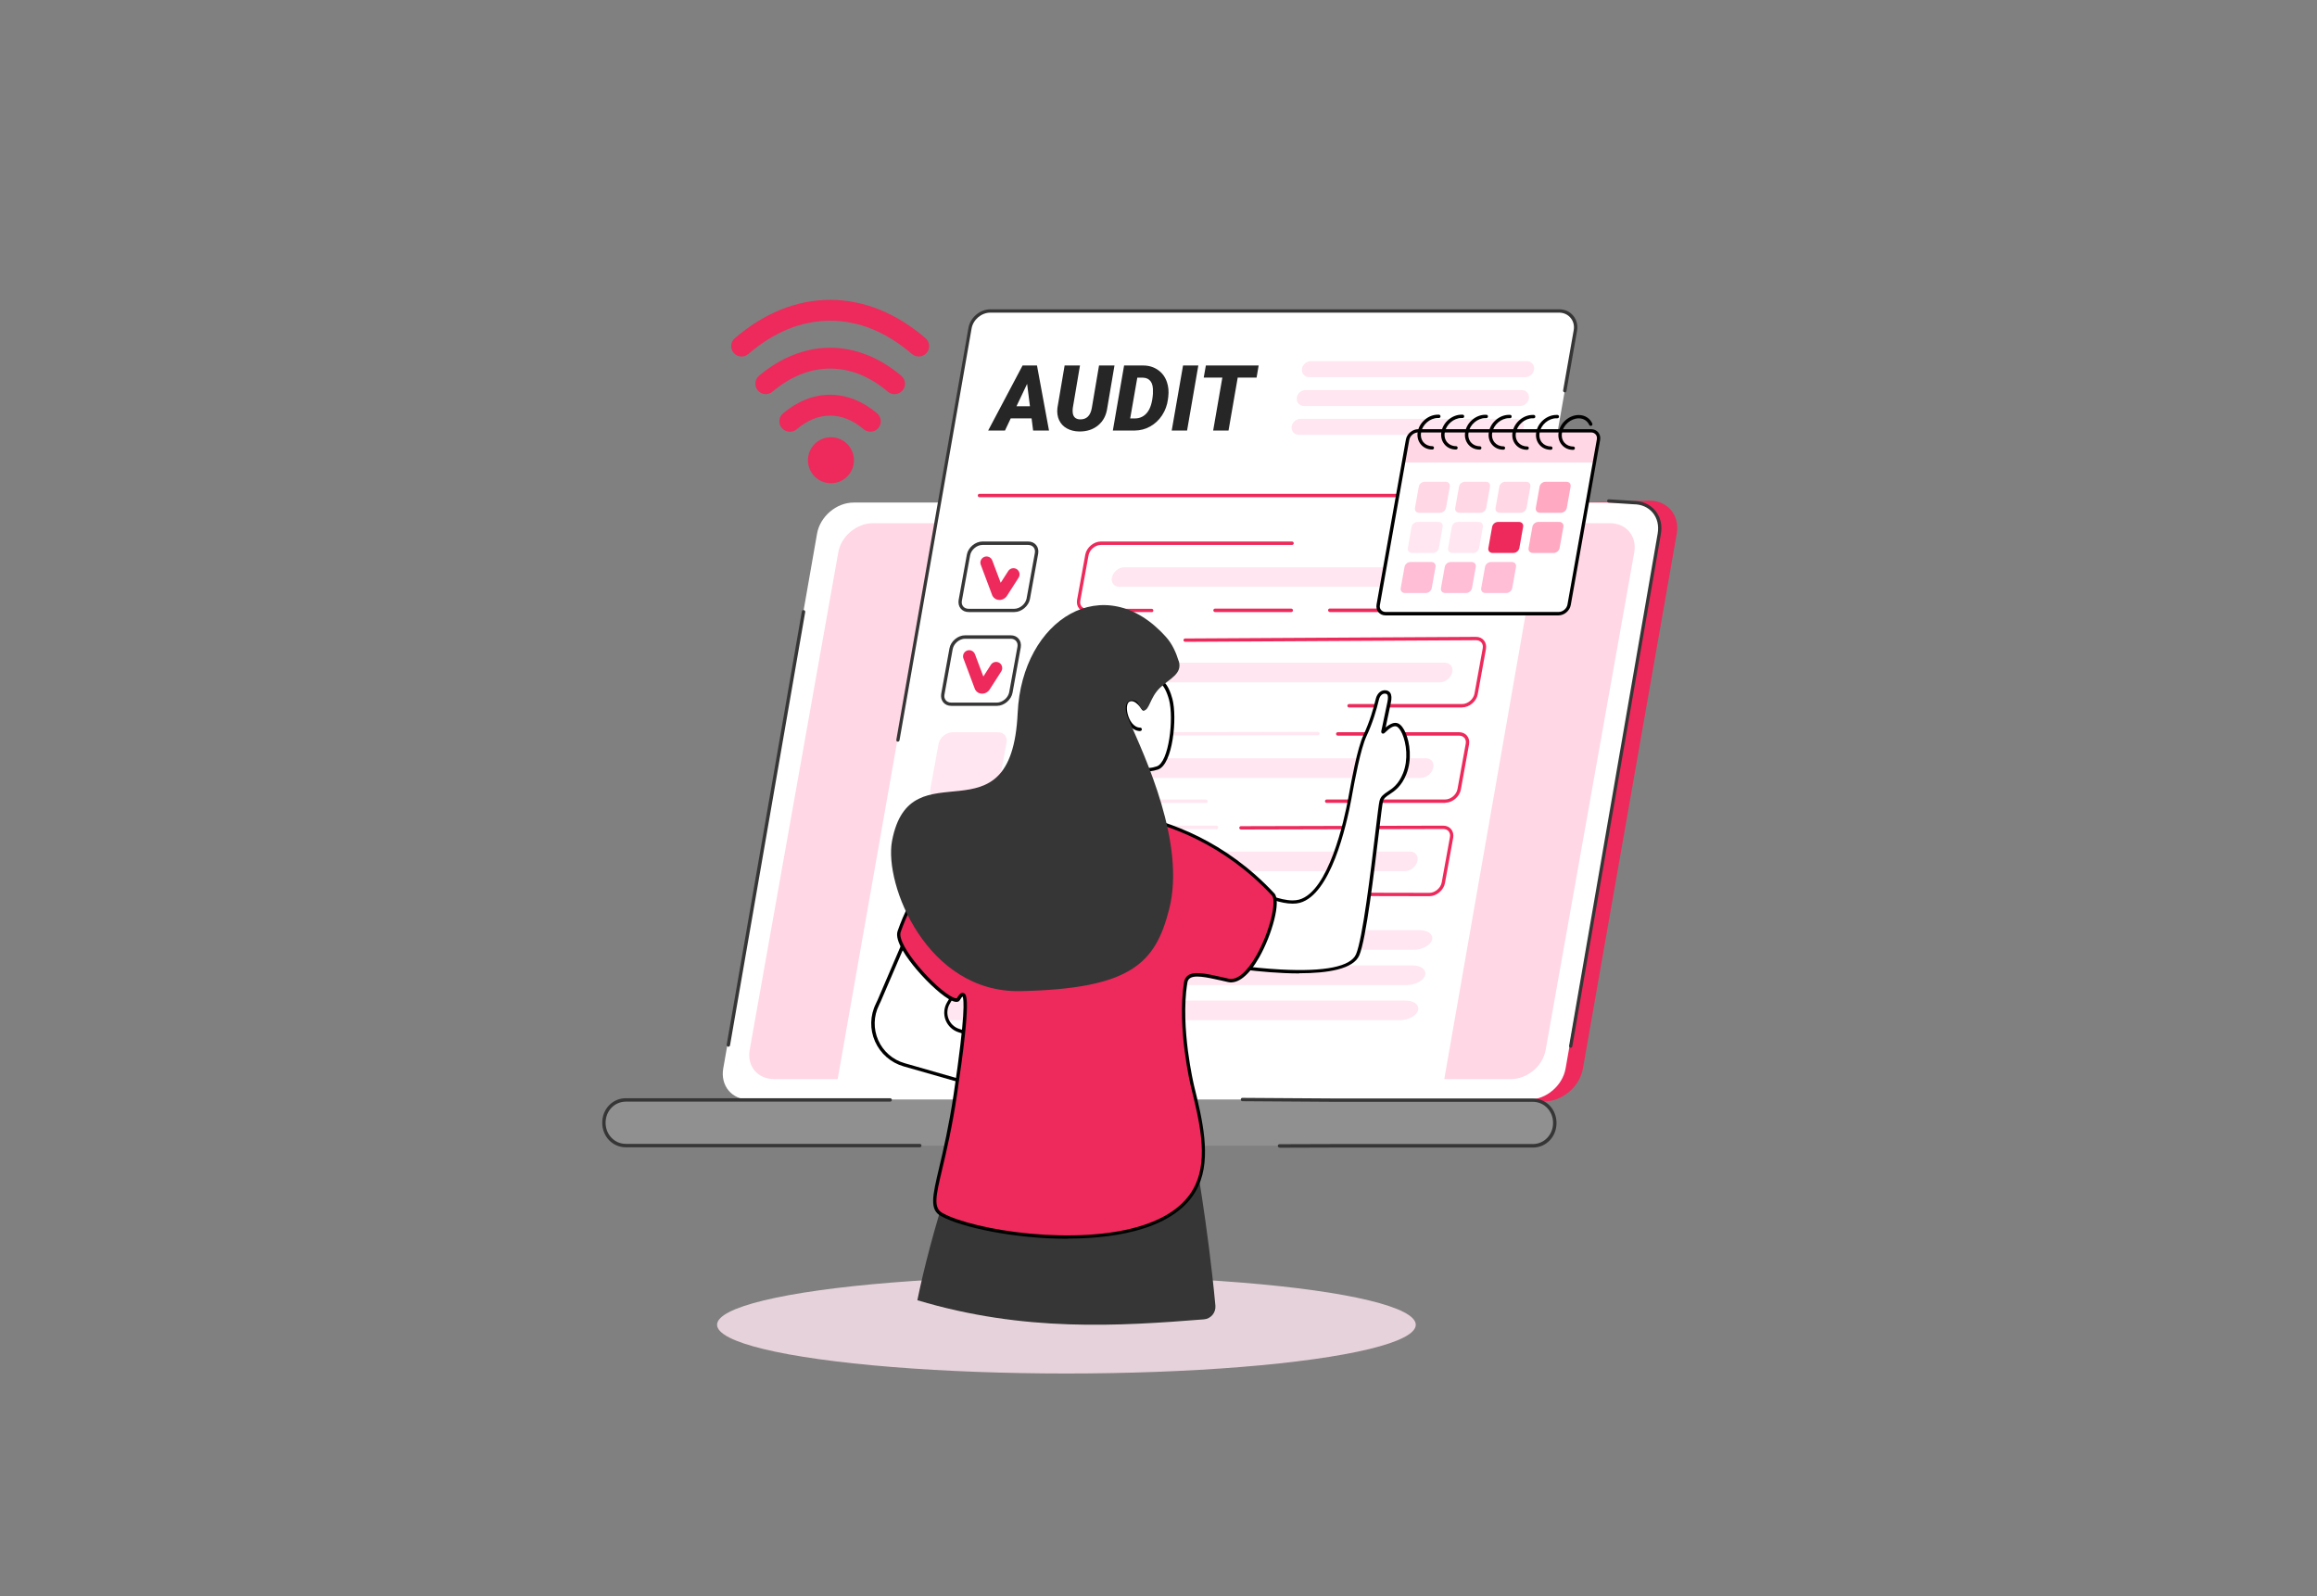 <?xml version="1.0" encoding="UTF-8"?><svg id="Layer_1" xmlns="http://www.w3.org/2000/svg" viewBox="0 0 270 186"><rect x="0" y="0" width="270" height="186" fill="#808080" stroke="none"/><ellipse cx="124.27" cy="154.37" rx="40.71" ry="5.68" fill="#ffe6f0" opacity=".8"/><path d="M156.25,125.46c-2.1-1.71-4.3-3.31-6.56-4.84-4.58-3.09-9.4-5.86-14.28-8.54-2.57-1.41-5.23-2.69-7.86-4-2.64-1.32-5.3-2.63-7.95-3.93-2.42-1.19-4.85-2.39-7.27-3.59-5.5-18.59-11.47-39.67-10.29-39.67l90.18-2.55c2.12,0,3.55,1.73,3.17,3.85l-10.93,62.31c-.37,2.12-2.4,3.85-4.53,3.85h-20.07c-1.18-1-2.44-1.92-3.64-2.9Z" fill="#ed2a5b"/><path d="M99.48,58.56h90.89c2.01,0,3.35,1.63,3,3.63l-10.93,62.31c-.35,2.01-2.26,3.63-4.27,3.63H87.28c-2.01,0-3.35-1.63-3-3.63l10.93-62.31c.35-2.01,2.26-3.63,4.27-3.63Z" fill="#fff"/><g><path d="M183.04,122.09s-.02,0-.03,0c-.11-.02-.18-.12-.16-.23l10.32-59.7c.16-.92-.05-1.79-.59-2.43-.53-.63-1.32-.97-2.22-.97l-2.9-.19c-.11,0-.19-.1-.18-.21,0-.11,.1-.19,.21-.18l2.88,.19h0c1,0,1.9,.4,2.5,1.11,.62,.73,.85,1.71,.67,2.75l-10.32,59.7c-.02,.1-.1,.16-.19,.16Z" fill="#363636"/><path d="M119.12,58.79c-.11,0-.2-.09-.2-.2s.09-.2,.2-.2h42.39c.11,0,.2,.08,.2,.19s-.09,.2-.2,.2h-42.39Z" fill="#363636"/><path d="M84.87,121.97s-.02,0-.03,0c-.11-.02-.18-.12-.16-.23l8.76-50.49c.02-.11,.12-.18,.23-.16,.11,.02,.18,.12,.16,.23l-8.76,50.49c-.02,.09-.1,.16-.19,.16Z" fill="#363636"/></g><path d="M72.93,128.18h105.7c1.41,0,2.55,1.16,2.55,2.66s-1.15,2.66-2.55,2.66H72.93c-1.41,0-2.55-1.16-2.55-2.66s1.14-2.66,2.55-2.66Z" fill="#909090"/><path d="M101.72,60.97h85.89c1.9,0,3.16,1.51,2.83,3.38l-10.33,58.01c-.33,1.87-2.14,3.38-4.03,3.38H90.19c-1.9,0-3.16-1.51-2.83-3.38l10.33-58.01c.33-1.87,2.14-3.38,4.03-3.38Z" fill="#ffd7e5"/><path d="M149.1,133.72c-.11,0-.19-.09-.2-.19,0-.11,.09-.2,.19-.2l6.3-.02h23.23c1.32,0,2.36-1.08,2.36-2.46s-1.04-2.46-2.36-2.46h-23.22l-10.62-.07c-.11,0-.19-.09-.19-.2,0-.11,.08-.2,.2-.19l10.62,.07h23.22c1.54,0,2.75,1.25,2.75,2.86s-1.21,2.86-2.75,2.86h-23.22l-6.3,.02h0Z" fill="#363636"/><path d="M107.18,133.69h-34.25c-1.54,0-2.75-1.25-2.75-2.86s1.21-2.86,2.75-2.86h30.8c.11,0,.2,.09,.2,.2s-.09,.2-.2,.2h-30.8c-1.32,0-2.36,1.08-2.36,2.46s1.04,2.46,2.36,2.46h34.25c.11,0,.2,.09,.2,.2s-.09,.2-.2,.2Z" fill="#363636"/><path d="M97.55,126.09l15.48-87.84c.2-1.13,1.24-2.02,2.38-2.02h66.26c1.25,0,2.12,1.05,1.9,2.29l-15.29,87.36-70.74,.2Z" fill="#fff"/><path d="M175.78,57.94h-61.64c-.11,0-.2-.09-.2-.2s.09-.2,.2-.2h61.64c.11,0,.2,.09,.2,.2s-.09,.2-.2,.2Z" fill="#ed2a5b"/><path d="M118.21,71.32h-5.33c-.38,0-.71-.14-.93-.41-.22-.26-.3-.62-.24-1l.96-5.29c.15-.82,.98-1.52,1.81-1.52h5.33c.38,0,.71,.14,.93,.41,.22,.26,.3,.62,.24,1l-.96,5.29c-.15,.82-.98,1.52-1.81,1.52Zm-3.73-7.82c-.65,0-1.31,.56-1.43,1.2l-.96,5.29c-.05,.26,0,.5,.15,.68,.14,.17,.37,.27,.63,.27h5.33c.65,0,1.31-.56,1.43-1.2l.96-5.29c.05-.26,0-.5-.15-.68-.14-.17-.37-.27-.63-.27h-5.33Z" fill="#363636"/><path d="M116.45,69.91h0c-.33,0-.62-.17-.78-.45l-.03-.05-1.35-3.6c-.14-.37,.05-.78,.42-.92,.37-.14,.78,.05,.92,.42l.98,2.6,.88-1.37c.21-.33,.66-.43,.99-.22,.33,.21,.43,.66,.22,.99l-1.34,2.09c-.19,.31-.53,.51-.89,.51Z" fill="#ed2a5b"/><path d="M114.71,93.15h-5.33c-.67,0-1.09-.51-.97-1.17l.96-5.29c.13-.73,.88-1.36,1.62-1.36h5.33c.67,0,1.09,.51,.97,1.17l-.96,5.29c-.13,.73-.88,1.36-1.62,1.36Z" fill="#ffe6f0"/><path d="M116.18,82.25h-5.33c-.38,0-.71-.14-.93-.41-.22-.26-.3-.62-.24-1l.96-5.29c.15-.82,.98-1.52,1.81-1.52h5.33c.38,0,.71,.14,.93,.41,.22,.26,.3,.62,.24,1l-.96,5.29c-.15,.82-.98,1.52-1.81,1.52Zm-3.73-7.82c-.65,0-1.31,.56-1.43,1.2l-.96,5.29c-.05,.26,0,.5,.15,.68,.14,.17,.37,.27,.63,.27h5.33c.65,0,1.31-.56,1.43-1.2l.96-5.29c.05-.26,0-.5-.15-.68-.14-.17-.37-.27-.63-.27h-5.33Z" fill="#363636"/><path d="M114.43,80.83h0c-.33,0-.62-.17-.78-.45l-.03-.05-1.35-3.6c-.14-.37,.05-.78,.42-.92,.37-.14,.78,.05,.92,.42l.98,2.6,.88-1.37c.21-.33,.66-.43,.99-.22,.33,.21,.43,.66,.22,.99l-1.34,2.09c-.19,.31-.53,.51-.89,.51Z" fill="#ed2a5b"/><g><path d="M178.16,46.45c-.09,.49-.54,.86-1.03,.86h-25.18c-.54,0-.92-.46-.83-1,.09-.49,.54-.86,1.03-.86h25.18c.54,0,.92,.46,.83,1Z" fill="#ffe6f0"/><path d="M177.56,49.81c-.09,.49-.54,.86-1.03,.86h-25.18c-.54,0-.92-.46-.83-1,.09-.49,.54-.86,1.03-.86h25.18c.54,0,.92,.46,.83,1Z" fill="#ffe6f0"/><path d="M178.76,43.09c-.09,.49-.54,.86-1.03,.86h-25.18c-.54,0-.92-.46-.83-1,.09-.49,.54-.86,1.03-.86h25.18c.54,0,.92,.46,.83,1Z" fill="#ffe6f0"/></g><g><path d="M106.34,109.61c-.11,.6,.52,1.06,1.45,1.06h56.97c1.03,0,2.01-.56,2.13-1.22,.11-.6-.52-1.06-1.45-1.06h-56.97c-1.03,0-2.01,.56-2.13,1.22Z" fill="#ffe6f0"/><path d="M105.53,113.72c-.11,.6,.52,1.06,1.45,1.06h56.97c1.03,0,2.01-.56,2.13-1.22,.11-.6-.52-1.06-1.45-1.06h-56.97c-1.03,0-2.01,.56-2.13,1.22Z" fill="#ffe6f0"/><path d="M104.71,117.82c-.11,.6,.52,1.06,1.45,1.06h56.97c1.03,0,2.01-.56,2.13-1.22,.11-.6-.52-1.06-1.45-1.06h-56.97c-1.03,0-2.01,.56-2.13,1.22Z" fill="#ffe6f0"/></g><path d="M134.21,71.32h-7.53c-.38,0-.71-.14-.93-.41-.22-.26-.3-.62-.24-1l.96-5.29c.15-.82,.98-1.52,1.81-1.52h22.28c.11,0,.2,.09,.2,.2s-.09,.2-.2,.2h-22.28c-.65,0-1.31,.56-1.43,1.2l-.96,5.29c-.05,.26,0,.5,.15,.68,.14,.17,.37,.27,.63,.27h7.53c.11,0,.2,.09,.2,.2s-.09,.2-.2,.2Z" fill="#ed2a5b"/><path d="M150.47,71.32h-8.88c-.11,0-.2-.09-.2-.2s.09-.2,.2-.2h8.88c.11,0,.2,.09,.2,.2s-.09,.2-.2,.2Z" fill="#ed2a5b"/><path d="M172.36,71.32h-17.4c-.11-.01-.2-.1-.2-.21,0-.11,.09-.2,.2-.2h17.4c.65,.01,1.31-.55,1.43-1.19l.96-5.29c.05-.26,0-.5-.15-.68-.14-.17-.37-.27-.63-.27h-9.89c-.11,0-.2-.09-.2-.2s.09-.2,.2-.2h9.89c.38,0,.71,.14,.93,.41,.22,.26,.3,.62,.24,1l-.96,5.29c-.15,.82-.98,1.52-1.81,1.52Z" fill="#ed2a5b"/><path d="M129.57,67.32c-.11,.6,.27,1.06,.88,1.06h39.55c.67,0,1.34-.56,1.46-1.22,.11-.6-.27-1.06-.88-1.06h-39.55c-.67,0-1.34,.56-1.46,1.22Z" fill="#ffe6f0"/><path d="M135.56,82.44h-10.85c-.38,0-.71-.14-.93-.41-.22-.26-.3-.62-.24-1l.96-5.29c.15-.82,.98-1.52,1.81-1.52h9.18c.11,0,.2,.09,.2,.2s-.09,.2-.2,.2h-9.18c-.65,0-1.31,.56-1.43,1.2l-.96,5.29c-.05,.26,0,.5,.15,.68,.14,.17,.37,.27,.63,.27h10.85c.11,0,.2,.09,.2,.2s-.09,.2-.2,.2Z" fill="#99b9ff"/><path d="M170.39,82.44h-13.18c-.11,0-.2-.09-.2-.2s.09-.2,.2-.2h13.18c.65,0,1.31-.56,1.43-1.2l.96-5.29c.05-.26,0-.5-.15-.68-.14-.17-.37-.27-.63-.27l-33.89,.19c-.11,0-.2-.09-.2-.19,0-.11,.09-.2,.19-.2l33.89-.19c.38,0,.71,.14,.93,.41,.22,.26,.3,.62,.24,1l-.96,5.29c-.15,.82-.98,1.52-1.81,1.52Z" fill="#ed2a5b"/><path d="M127.35,78.45c-.11,.6,.27,1.06,.88,1.06h39.55c.67,0,1.34-.56,1.46-1.22,.11-.6-.27-1.06-.88-1.06h-39.55c-.67,0-1.34,.56-1.46,1.22Z" fill="#ffe6f0"/><path d="M140.52,93.56h-17.79c-.38,0-.71-.14-.93-.41-.22-.26-.3-.62-.24-1l.96-5.29c.15-.82,.98-1.52,1.81-1.52l29.24-.06h0c.11,0,.2,.09,.2,.19,0,.11-.09,.2-.19,.2l-29.24,.06c-.65,0-1.31,.56-1.43,1.2l-.96,5.29c-.05,.26,0,.5,.15,.68,.14,.17,.37,.27,.63,.27h17.79c.11,0,.2,.09,.2,.2s-.09,.2-.2,.2Z" fill="#ffe6f0"/><path d="M168.41,93.56h-13.81c-.11,0-.2-.09-.2-.2s.09-.2,.2-.2h13.81c.65,0,1.31-.56,1.43-1.2l.96-5.29c.05-.26,0-.5-.15-.68-.14-.17-.37-.27-.63-.27h-14.13c-.11,0-.2-.09-.2-.2s.09-.2,.2-.2h14.13c.38,0,.71,.14,.93,.41,.22,.26,.3,.62,.24,1l-.96,5.29c-.15,.82-.98,1.52-1.81,1.52Z" fill="#ed2a5b"/><path d="M125.14,89.58c-.11,.6,.27,1.06,.88,1.06h39.55c.67,0,1.34-.56,1.46-1.22,.11-.6-.27-1.06-.88-1.06h-39.55c-.67,0-1.34,.56-1.46,1.22Z" fill="#ffe6f0"/><path d="M120.88,104.43c-.38,0-.71-.14-.93-.41-.22-.26-.3-.62-.24-1l.96-5.29c.15-.82,.98-1.52,1.81-1.52h19.28c.11,0,.2,.09,.2,.2s-.09,.2-.2,.2h-19.28c-.65,0-1.31,.56-1.43,1.2l-.96,5.29c-.05,.26,0,.5,.15,.68,.14,.17,.37,.27,.63,.27l26.27-.08h0c.11,0,.19,.09,.2,.19,0,.11-.09,.2-.19,.2l-26.27,.08Z" fill="#ffe6f0"/><path d="M166.56,104.43l-9.57-.02c-.11,0-.2-.09-.19-.2,0-.11,.09-.19,.2-.19h0l9.57,.02c.65,0,1.31-.56,1.43-1.2l.96-5.29c.05-.26,0-.5-.15-.68-.14-.17-.37-.27-.63-.27l-23.57,.06c-.11,0-.2-.09-.2-.19,0-.11,.09-.2,.19-.2l23.57-.06c.38,0,.71,.14,.93,.41,.22,.26,.3,.62,.24,1l-.96,5.29c-.15,.82-.98,1.52-1.81,1.52Z" fill="#ed2a5b"/><path d="M123.29,100.45c-.11,.6,.27,1.06,.88,1.06h39.55c.67,0,1.34-.56,1.46-1.22,.11-.6-.27-1.06-.88-1.06h-39.55c-.67,0-1.34,.56-1.46,1.22Z" fill="#ffe6f0"/><path d="M104.64,86.43s-.02,0-.03,0c-.11-.02-.18-.12-.16-.23l8.4-47.98c.21-1.22,1.34-2.18,2.57-2.18h66.26c.66,0,1.24,.26,1.64,.74,.4,.48,.57,1.12,.45,1.78l-1.23,7c-.02,.11-.12,.18-.23,.16-.11-.02-.18-.12-.16-.23l1.23-7c.1-.55-.03-1.06-.37-1.46-.33-.39-.8-.6-1.34-.6H115.41c-1.04,0-2.01,.81-2.19,1.85l-8.4,47.98c-.02,.09-.1,.16-.19,.16Z" fill="#363636"/><path d="M114.58,128.86c-2.71,3.75-6.14,15.12-7.68,22.65,12.47,3.74,23.49,3.01,33.38,2.23,.82-.06,1.42-.78,1.35-1.6-.88-9.46-2.47-18.12-2.47-18.12l-24.58-5.16Z" fill="#363636"/><g><path d="M142.56,101.71s6.05,4.07,8.88,3.31c3.98-1.08,5.73-11.22,5.91-12.12,.17-.9,.94-5.47,1.73-7.17,.75-1.6,1.2-3.24,1.44-4.25,.14-.61,.56-.9,.97-.84,.36,.05,.6,.34,.4,1.24-.23,1.05-.44,2.1-.63,3-.06,.28-.17,.55,.02,.35,.46-.47,1.07-.92,1.54-.75,.89,.32,1.84,3.32,.88,5.69-.95,2.37-2.48,2.11-2.74,3.22-.26,1.12-1.64,15.29-2.74,17.88-1.58,3.73-16.77,1.01-16.77,1.01l1.11-10.56Z" fill="#fff"/><path d="M151.4,113.43c-4.54,0-9.63-.9-9.99-.96l-.18-.03,1.16-11.07,.27,.18c.05,.04,5.05,3.37,7.97,3.37,.27,0,.52-.03,.75-.09,3.46-.94,5.27-9.31,5.74-11.85l.02-.12c.02-.1,.05-.25,.08-.44,.26-1.43,.95-5.25,1.67-6.78,.72-1.54,1.18-3.14,1.43-4.21,.16-.66,.65-1.07,1.19-.99,.22,.03,.38,.13,.49,.29,.17,.25,.19,.64,.07,1.19-.15,.66-.28,1.31-.41,1.94-.07,.32-.13,.62-.19,.91,.55-.46,1.02-.63,1.41-.49,.41,.15,.71,.66,.89,1.06,.54,1.21,.78,3.19,.11,4.88-.57,1.42-1.36,1.95-1.94,2.33-.41,.27-.7,.46-.79,.86-.07,.31-.25,1.77-.47,3.61-.56,4.65-1.49,12.43-2.28,14.3-.68,1.61-3.69,2.09-6.99,2.09Zm-9.75-1.32c.8,.14,4.14,.68,7.59,.86,5.14,.28,8.17-.34,8.78-1.78,.77-1.82,1.7-9.56,2.25-14.19,.23-1.93,.4-3.32,.48-3.66,.13-.55,.51-.8,.96-1.1,.56-.37,1.27-.84,1.79-2.15,.63-1.58,.39-3.48-.1-4.58-.2-.46-.45-.78-.67-.86-.3-.11-.77,.14-1.33,.71-.05,.05-.18,.19-.34,.1-.15-.09-.11-.25-.06-.45,.01-.06,.03-.12,.04-.18,.07-.33,.14-.69,.22-1.05,.13-.63,.27-1.29,.41-1.95,.12-.54,.06-.78,0-.88-.03-.04-.08-.1-.23-.12-.34-.05-.64,.23-.75,.69-.26,1.09-.72,2.71-1.46,4.28-.69,1.49-1.38,5.26-1.64,6.68-.03,.19-.06,.34-.08,.44l-.02,.12c-.62,3.33-2.44,11.19-6.02,12.16-.26,.07-.54,.1-.84,.1-2.69,0-6.83-2.55-7.93-3.26l-1.06,10.06Z"/></g><g><path d="M106.77,106.53l-4.32,10.08c-.06,.15-.14,.29-.21,.43-1.38,2.78,.09,6.17,3.11,7.04l13.03,3.73,.34-5.53-6.98-2.18c-1.35-.42-1.96-1.99-1.24-3.21l1.21-2.06-4.95-8.29Z" fill="#fff"/><path d="M118.57,128.06l-13.27-3.8c-1.49-.43-2.7-1.48-3.33-2.9-.63-1.42-.59-3.03,.1-4.41l.02-.05c.06-.13,.12-.25,.18-.38l4.47-10.43,5.2,8.72-1.27,2.16c-.31,.53-.36,1.16-.14,1.74,.22,.57,.68,1.01,1.27,1.19l7.13,2.23-.37,5.92Zm-11.76-21.1l-4.17,9.72c-.06,.14-.12,.27-.19,.4l-.02,.05c-.64,1.28-.67,2.77-.09,4.08,.58,1.31,1.7,2.29,3.08,2.68l12.8,3.67,.32-5.13-6.83-2.14c-.7-.22-1.25-.74-1.52-1.42-.26-.68-.2-1.44,.17-2.07l1.15-1.96-4.69-7.86Z"/></g><path d="M117.08,96.2c7.3-3.26,21.4-2.58,31.3,8.04,1.16,1.25-2.2,10.67-5.19,10.02-2.22-.48-4.1-1.02-4.76-.28-.18,.2-.22,.44-.24,.58-.84,5.33,.8,12,.8,12,.98,3.99,2.03,8.31,.53,11.58-4.07,8.86-24.87,6.08-29.73,3.4-2-1.1,.1-4.13,1.57-14.01,1.1-7.36,1.74-13.46,.38-11.11-.67,1.15-7.64-5.79-6.91-7.86,1.6-4.55,4.4-8.84,12.28-12.35Z" fill="#ed2a5b"/><path d="M124.4,144.35c-6.14,0-12.3-1.3-14.74-2.64-1.37-.75-1.01-2.29-.22-5.65,.48-2.03,1.13-4.81,1.69-8.56,1.39-9.34,1.21-11.09,1.03-11.38-.04,.04-.14,.13-.29,.4-.11,.19-.36,.36-.97,.08-.99-.45-2.68-1.96-4.12-3.66-.99-1.17-2.58-3.3-2.18-4.45,1.43-4.07,4.02-8.73,12.38-12.47l.08,.18-.08-.18c3.96-1.77,9.49-2.21,14.79-1.2,4.49,.86,11.03,3.17,16.73,9.28,.83,.89-.28,4.84-1.76,7.45-1.2,2.11-2.48,3.13-3.62,2.89-.27-.06-.54-.12-.79-.18-1.76-.39-3.27-.73-3.78-.17-.15,.16-.18,.36-.2,.48-.82,5.23,.78,11.86,.79,11.92,.96,3.92,2.05,8.37,.51,11.71-1.02,2.22-3.13,3.88-6.27,4.91-2.65,.87-5.82,1.22-9,1.22Zm-12.22-28.65s.07,0,.11,.02c.33,.12,.95,.33-.77,11.83-.56,3.77-1.22,6.56-1.7,8.59-.77,3.26-1.09,4.61,.03,5.22,3.64,2,15.75,3.92,23.42,1.39,3.03-1,5.06-2.58,6.04-4.71,1.48-3.22,.45-7.41-.54-11.46-.02-.07-1.63-6.77-.8-12.08,.02-.14,.07-.43,.29-.68,.66-.74,2.21-.39,4.16,.05,.26,.06,.52,.12,.79,.18,.94,.2,2.1-.78,3.19-2.7,1.6-2.81,2.39-6.38,1.82-7-5.62-6.03-12.08-8.31-16.52-9.16-5.23-1-10.67-.57-14.56,1.17-8.23,3.67-10.77,8.25-12.18,12.24-.54,1.53,4.11,6.71,6.09,7.62,.28,.13,.44,.13,.47,.08,.17-.29,.39-.61,.65-.61Z"/><g><path d="M135.14,79.41c.67,.15,1.11,1.43,1.29,2.09,.58,2.17,0,7.47-1.55,7.99-1.54,.51-1.48-.22-2.61,.58-.9,.64-.92,1.63-1.12,3.78-.01,.14,2.83,.61,2.89,.73,.14,.28-1.16,4.04-6.54,3.96-5.1-.07-6.18-3.4-6.22-3.64-.03-.14,3.75-.83,3.8-.98,.68-1.9,.98-5.12,.98-5.12,0,0,2.08-10.95,9.08-9.41Z" fill="#fff"/><path d="M127.65,98.75c-.05,0-.11,0-.16,0-5.45-.08-6.41-3.76-6.41-3.79-.04-.23,.19-.29,.75-.43,.37-.09,.86-.2,1.35-.31,.65-.14,1.51-.33,1.74-.42,.65-1.87,.94-4.97,.95-5v-.02c.05-.26,1.25-6.38,4.89-8.78,1.33-.88,2.82-1.14,4.43-.79,.8,.18,1.27,1.62,1.43,2.23,.58,2.16,.06,7.65-1.68,8.23-.74,.24-1.13,.22-1.45,.2-.35-.02-.56-.04-1.11,.36-.75,.54-.83,1.36-.99,3.15-.01,.12-.02,.24-.03,.36,.25,.08,.92,.22,1.38,.31,1.33,.28,1.42,.31,1.48,.43,.12,.23-.13,.85-.44,1.35-.54,.88-2.22,2.9-6.12,2.9Zm-6.14-3.73c.24,.64,1.52,3.28,5.99,3.34,2.91,.04,4.54-1.06,5.39-1.99,.67-.73,.92-1.41,.96-1.65-.22-.06-.77-.18-1.2-.27-1.63-.34-1.72-.37-1.7-.61,.02-.17,.03-.33,.04-.49,.17-1.86,.25-2.79,1.15-3.44,.67-.48,.99-.46,1.36-.43,.3,.02,.63,.04,1.3-.18,1.42-.47,2-5.6,1.43-7.75-.22-.83-.66-1.85-1.14-1.95-1.5-.33-2.89-.08-4.13,.73-3.44,2.27-4.67,8.26-4.72,8.52-.02,.23-.32,3.28-.99,5.16-.05,.15-.06,.17-2,.6-.62,.14-1.43,.31-1.75,.41Zm3.44-1.23h0Z"/></g><path d="M132.85,85.19h0c-.97-.02-1.63-1.01-1.85-1.97-.2-.86-.03-1.57,.42-1.8,1.03-.52,1.95,1.01,1.99,1.08,.05,.09,.02,.21-.07,.27-.09,.05-.21,.02-.27-.07,0-.01-.77-1.29-1.47-.93-.27,.14-.36,.71-.21,1.36,.19,.82,.71,1.65,1.48,1.66,.11,0,.19,.09,.19,.2,0,.11-.09,.19-.2,.19Z"/><path d="M137.36,77.02c.46,1.52-1.07,2.04-2.21,3.15-1.17,1.14-1.19,2.59-1.89,2.63-.09,0-.42-.34-.6-.78-.3-.74-2.29-.76-1.11,1.91,1.85,4.2,6.67,14.38,4.68,22.07-1.59,6.16-4.33,9.23-17.33,9.49-10.88,.22-15.91-12.43-14.95-17.5,2.14-11.29,13.92,.7,14.64-14.92,.51-10.95,10.12-16.88,17.29-8.84,.73,.81,1.18,1.84,1.47,2.8Z" fill="#363636"/><path d="M181.61,71.51h-20.15c-.58,0-.97-.47-.86-1.04l3.42-19.23c.1-.58,.65-1.04,1.23-1.04h20.15c.58,0,.97,.47,.86,1.04l-3.42,19.23c-.1,.58-.65,1.04-1.23,1.04Z" fill="#fff"/><path d="M185.79,53.89h-22.24l.47-2.65c.1-.58,.65-1.04,1.23-1.04h20.15c.58,0,.97,.47,.86,1.04l-.47,2.65Z" fill="#ffd7e5"/><path d="M181.61,71.71h-20.15c-.34,0-.63-.13-.83-.37-.2-.24-.28-.56-.22-.9l3.42-19.23c.12-.66,.76-1.2,1.43-1.2h20.15c.34,0,.63,.13,.83,.37,.2,.24,.28,.56,.22,.9l-3.42,19.23c-.12,.66-.76,1.2-1.43,1.2Zm-16.35-21.32c-.49,0-.96,.39-1.04,.88l-3.42,19.23c-.04,.22,0,.43,.14,.58,.13,.15,.32,.23,.53,.23h20.15c.49,0,.96-.39,1.04-.88l3.42-19.23c.04-.22,0-.43-.14-.58-.13-.15-.32-.23-.53-.23h-20.15Z"/><path d="M166.99,64.43h-2.46c-.32,0-.53-.26-.47-.57l.44-2.47c.06-.32,.36-.57,.68-.57h2.46c.32,0,.53,.26,.47,.57l-.44,2.47c-.06,.31-.36,.57-.68,.57Z" fill="#ffe6f0"/><path d="M171.68,64.43h-2.46c-.32,0-.53-.26-.47-.57l.44-2.47c.06-.32,.36-.57,.68-.57h2.46c.32,0,.53,.26,.47,.57l-.44,2.47c-.06,.31-.36,.57-.68,.57Z" fill="#ffe6f0"/><path d="M176.37,64.43h-2.46c-.32,0-.53-.26-.47-.57l.44-2.47c.06-.32,.36-.57,.68-.57h2.46c.32,0,.53,.26,.47,.57l-.44,2.47c-.06,.31-.36,.57-.68,.57Z" fill="#ed2a5b"/><path d="M181.06,64.43h-2.46c-.32,0-.53-.26-.47-.57l.44-2.47c.06-.32,.36-.57,.68-.57h2.46c.32,0,.53,.26,.47,.57l-.44,2.47c-.06,.31-.36,.57-.68,.57Z" fill="#ffa9c2"/><path d="M166.16,69.1h-2.46c-.32,0-.53-.26-.47-.57l.44-2.47c.06-.31,.36-.57,.68-.57h2.46c.32,0,.53,.26,.47,.57l-.44,2.47c-.06,.31-.36,.57-.68,.57Z" fill="#ffbdd6"/><path d="M170.85,69.1h-2.46c-.32,0-.53-.26-.47-.57l.44-2.47c.06-.31,.36-.57,.68-.57h2.46c.32,0,.53,.26,.47,.57l-.44,2.47c-.06,.31-.36,.57-.68,.57Z" fill="#ffbdd6"/><path d="M175.54,69.1h-2.46c-.32,0-.53-.26-.47-.57l.44-2.47c.06-.31,.36-.57,.68-.57h2.46c.32,0,.53,.26,.47,.57l-.44,2.47c-.06,.31-.36,.57-.68,.57Z" fill="#ffbdd6"/><path d="M167.82,59.75h-2.46c-.32,0-.53-.26-.47-.57l.44-2.47c.06-.32,.36-.57,.68-.57h2.46c.32,0,.53,.26,.47,.57l-.44,2.47c-.06,.31-.36,.57-.68,.57Z" fill="#ffd7e5"/><path d="M172.51,59.75h-2.46c-.32,0-.53-.26-.47-.57l.44-2.47c.06-.32,.36-.57,.68-.57h2.46c.32,0,.53,.26,.47,.57l-.44,2.47c-.06,.31-.36,.57-.68,.57Z" fill="#ffd7e5"/><path d="M177.21,59.75h-2.46c-.32,0-.53-.26-.47-.57l.44-2.47c.06-.32,.36-.57,.68-.57h2.46c.32,0,.53,.26,.47,.57l-.44,2.47c-.06,.31-.36,.57-.68,.57Z" fill="#ffd7e5"/><path d="M181.9,59.75h-2.46c-.32,0-.53-.26-.47-.57l.44-2.47c.06-.32,.36-.57,.68-.57h2.46c.32,0,.53,.26,.47,.57l-.44,2.47c-.06,.31-.36,.57-.68,.57Z" fill="#ffa9c2"/><g><path d="M166.9,52.38h0c-.54,0-1.01-.21-1.33-.6-.33-.39-.46-.92-.36-1.47,.19-1.1,1.24-1.99,2.34-1.99,.05,0,.09,0,.13,0,.11,0,.19,.1,.18,.21,0,.11-.1,.19-.21,.18-.03,0-.07,0-.1,0-.91,0-1.79,.75-1.95,1.67-.08,.44,.02,.85,.27,1.15,.25,.29,.61,.46,1.04,.46,.11,0,.2,.09,.19,.2,0,.11-.09,.19-.2,.19Z"/><path d="M169.66,52.38h0c-.54,0-1.01-.21-1.33-.6-.33-.39-.46-.92-.36-1.47,.19-1.1,1.24-1.99,2.34-1.99,.05,0,.09,0,.13,0,.11,0,.19,.1,.18,.21,0,.11-.1,.19-.21,.18-.03,0-.07,0-.1,0-.91,0-1.79,.75-1.95,1.67-.08,.44,.02,.85,.27,1.15,.25,.29,.61,.46,1.04,.46,.11,0,.2,.09,.19,.2,0,.11-.09,.19-.2,.19Z"/><path d="M172.43,52.39h0c-.54,0-1.01-.21-1.33-.6-.33-.39-.46-.92-.36-1.47,.19-1.1,1.24-1.99,2.34-1.99,.04,0,.09,0,.13,0,.11,0,.19,.1,.18,.21,0,.11-.1,.19-.21,.18-.03,0-.06,0-.1,0-.91,0-1.79,.75-1.95,1.67-.08,.44,.02,.85,.27,1.15,.25,.29,.61,.46,1.04,.46,.11,0,.2,.09,.19,.2,0,.11-.09,.19-.2,.19Z"/><path d="M175.19,52.4h0c-.54,0-1.01-.21-1.33-.6-.33-.39-.46-.92-.36-1.47,.19-1.1,1.24-1.99,2.34-1.99,.04,0,.09,0,.13,0,.11,0,.19,.1,.18,.21,0,.11-.09,.19-.21,.18-.03,0-.07,0-.1,0-.91,0-1.79,.75-1.95,1.67-.08,.44,.02,.85,.27,1.15,.25,.29,.61,.46,1.04,.46,.11,0,.2,.09,.19,.2,0,.11-.09,.19-.2,.19Z"/><path d="M177.95,52.41h0c-.54,0-1.01-.21-1.33-.6-.33-.39-.46-.92-.36-1.47,.19-1.1,1.24-1.99,2.34-1.99,.04,0,.09,0,.13,0,.11,0,.19,.1,.18,.21,0,.11-.1,.19-.21,.18-.03,0-.07,0-.1,0-.91,0-1.79,.75-1.95,1.67-.08,.44,.02,.85,.27,1.15,.25,.29,.61,.46,1.04,.46,.11,0,.2,.09,.19,.2,0,.11-.09,.19-.2,.19Z"/><path d="M180.71,52.41h0c-.54,0-1.01-.21-1.33-.6-.33-.39-.46-.92-.36-1.47,.19-1.1,1.24-1.99,2.34-1.99,.04,0,.09,0,.13,0,.11,0,.19,.1,.18,.21,0,.11-.1,.19-.21,.18-.03,0-.07,0-.1,0-.91,0-1.79,.75-1.95,1.67-.08,.44,.02,.85,.27,1.15,.25,.29,.61,.46,1.04,.46,.11,0,.2,.09,.19,.2,0,.11-.09,.19-.2,.19Z"/><path d="M183.32,52.42h0c-.54,0-1.01-.21-1.33-.6-.33-.39-.46-.92-.36-1.47,.19-1.1,1.24-1.99,2.34-1.99h0c.71,0,1.31,.38,1.58,.99,.04,.1,0,.21-.1,.26-.1,.04-.21,0-.26-.1-.21-.47-.66-.76-1.22-.76h0c-.91,0-1.79,.75-1.95,1.67-.08,.44,.02,.85,.27,1.15,.25,.29,.61,.46,1.04,.46,.11,0,.2,.09,.19,.2,0,.11-.09,.19-.2,.19Z"/></g><g><circle cx="96.83" cy="53.63" r="2.68" fill="#ed2a5b"/><path d="M92.04,50.31c-.34,0-.68-.14-.93-.43-.44-.51-.38-1.28,.14-1.71,1.67-1.42,3.56-2.17,5.48-2.17s3.82,.75,5.48,2.17c.51,.44,.57,1.2,.14,1.71-.44,.51-1.2,.57-1.71,.14-1.24-1.06-2.55-1.59-3.9-1.59s-2.67,.54-3.9,1.59c-.23,.2-.51,.29-.79,.29Z" fill="#ed2a5b"/><path d="M104.24,45.93c-.28,0-.56-.09-.78-.29-2.12-1.79-4.38-2.69-6.72-2.69s-4.61,.91-6.72,2.69c-.51,.43-1.28,.37-1.71-.14-.43-.51-.37-1.28,.14-1.71,2.53-2.14,5.4-3.27,8.29-3.27s5.76,1.13,8.29,3.27c.51,.43,.58,1.2,.14,1.71-.24,.28-.58,.43-.93,.43Z" fill="#ed2a5b"/><path d="M107.06,41.54c-.28,0-.56-.1-.79-.29-2.99-2.57-6.2-3.88-9.53-3.88s-6.54,1.3-9.53,3.88c-.51,.44-1.28,.38-1.71-.13-.44-.51-.38-1.28,.13-1.71,1.67-1.43,3.44-2.54,5.26-3.29,1.9-.78,3.87-1.18,5.85-1.18s3.95,.4,5.85,1.18c1.83,.75,3.6,1.86,5.26,3.29,.51,.44,.57,1.21,.13,1.71-.24,.28-.58,.42-.92,.42Z" fill="#ed2a5b"/></g><g><path d="M120.2,48.75h-2.42l-.67,1.42h-1.96l4.01-7.58h1.68l1.4,7.58h-1.85l-.18-1.42Zm-1.75-1.41h1.57l-.33-2.61-1.24,2.61Z" fill="#262626"/><path d="M129.87,42.59l-.84,4.95c-.12,.86-.47,1.53-1.06,2.02s-1.32,.73-2.21,.72c-.55-.01-1.03-.13-1.44-.36s-.71-.55-.9-.96-.26-.89-.2-1.42l.84-4.95h1.79l-.84,4.96c-.02,.17-.02,.34-.01,.49,.02,.26,.1,.46,.24,.6,.14,.14,.35,.22,.61,.23,.76,.02,1.22-.42,1.38-1.33l.84-4.95h1.78Z" fill="#262626"/><path d="M129.68,50.17l1.31-7.58h2.23c.66,0,1.23,.18,1.72,.52s.84,.82,1.04,1.41c.18,.52,.23,1.09,.16,1.7l-.04,.32c-.09,.68-.32,1.3-.68,1.85s-.82,.98-1.38,1.3-1.17,.47-1.82,.48h-2.55Zm2.85-6.17l-.83,4.76h.52c.61,0,1.1-.23,1.47-.7s.59-1.19,.66-2.17v-.17c.03-.56-.05-.98-.25-1.26s-.49-.44-.89-.45h-.68Z" fill="#262626"/><path d="M138.32,50.17h-1.78l1.32-7.58h1.78l-1.31,7.58Z" fill="#262626"/><path d="M146.44,44h-2.21l-1.07,6.17h-1.79l1.07-6.17h-2.17l.25-1.41h6.15l-.24,1.41Z" fill="#262626"/></g></svg>